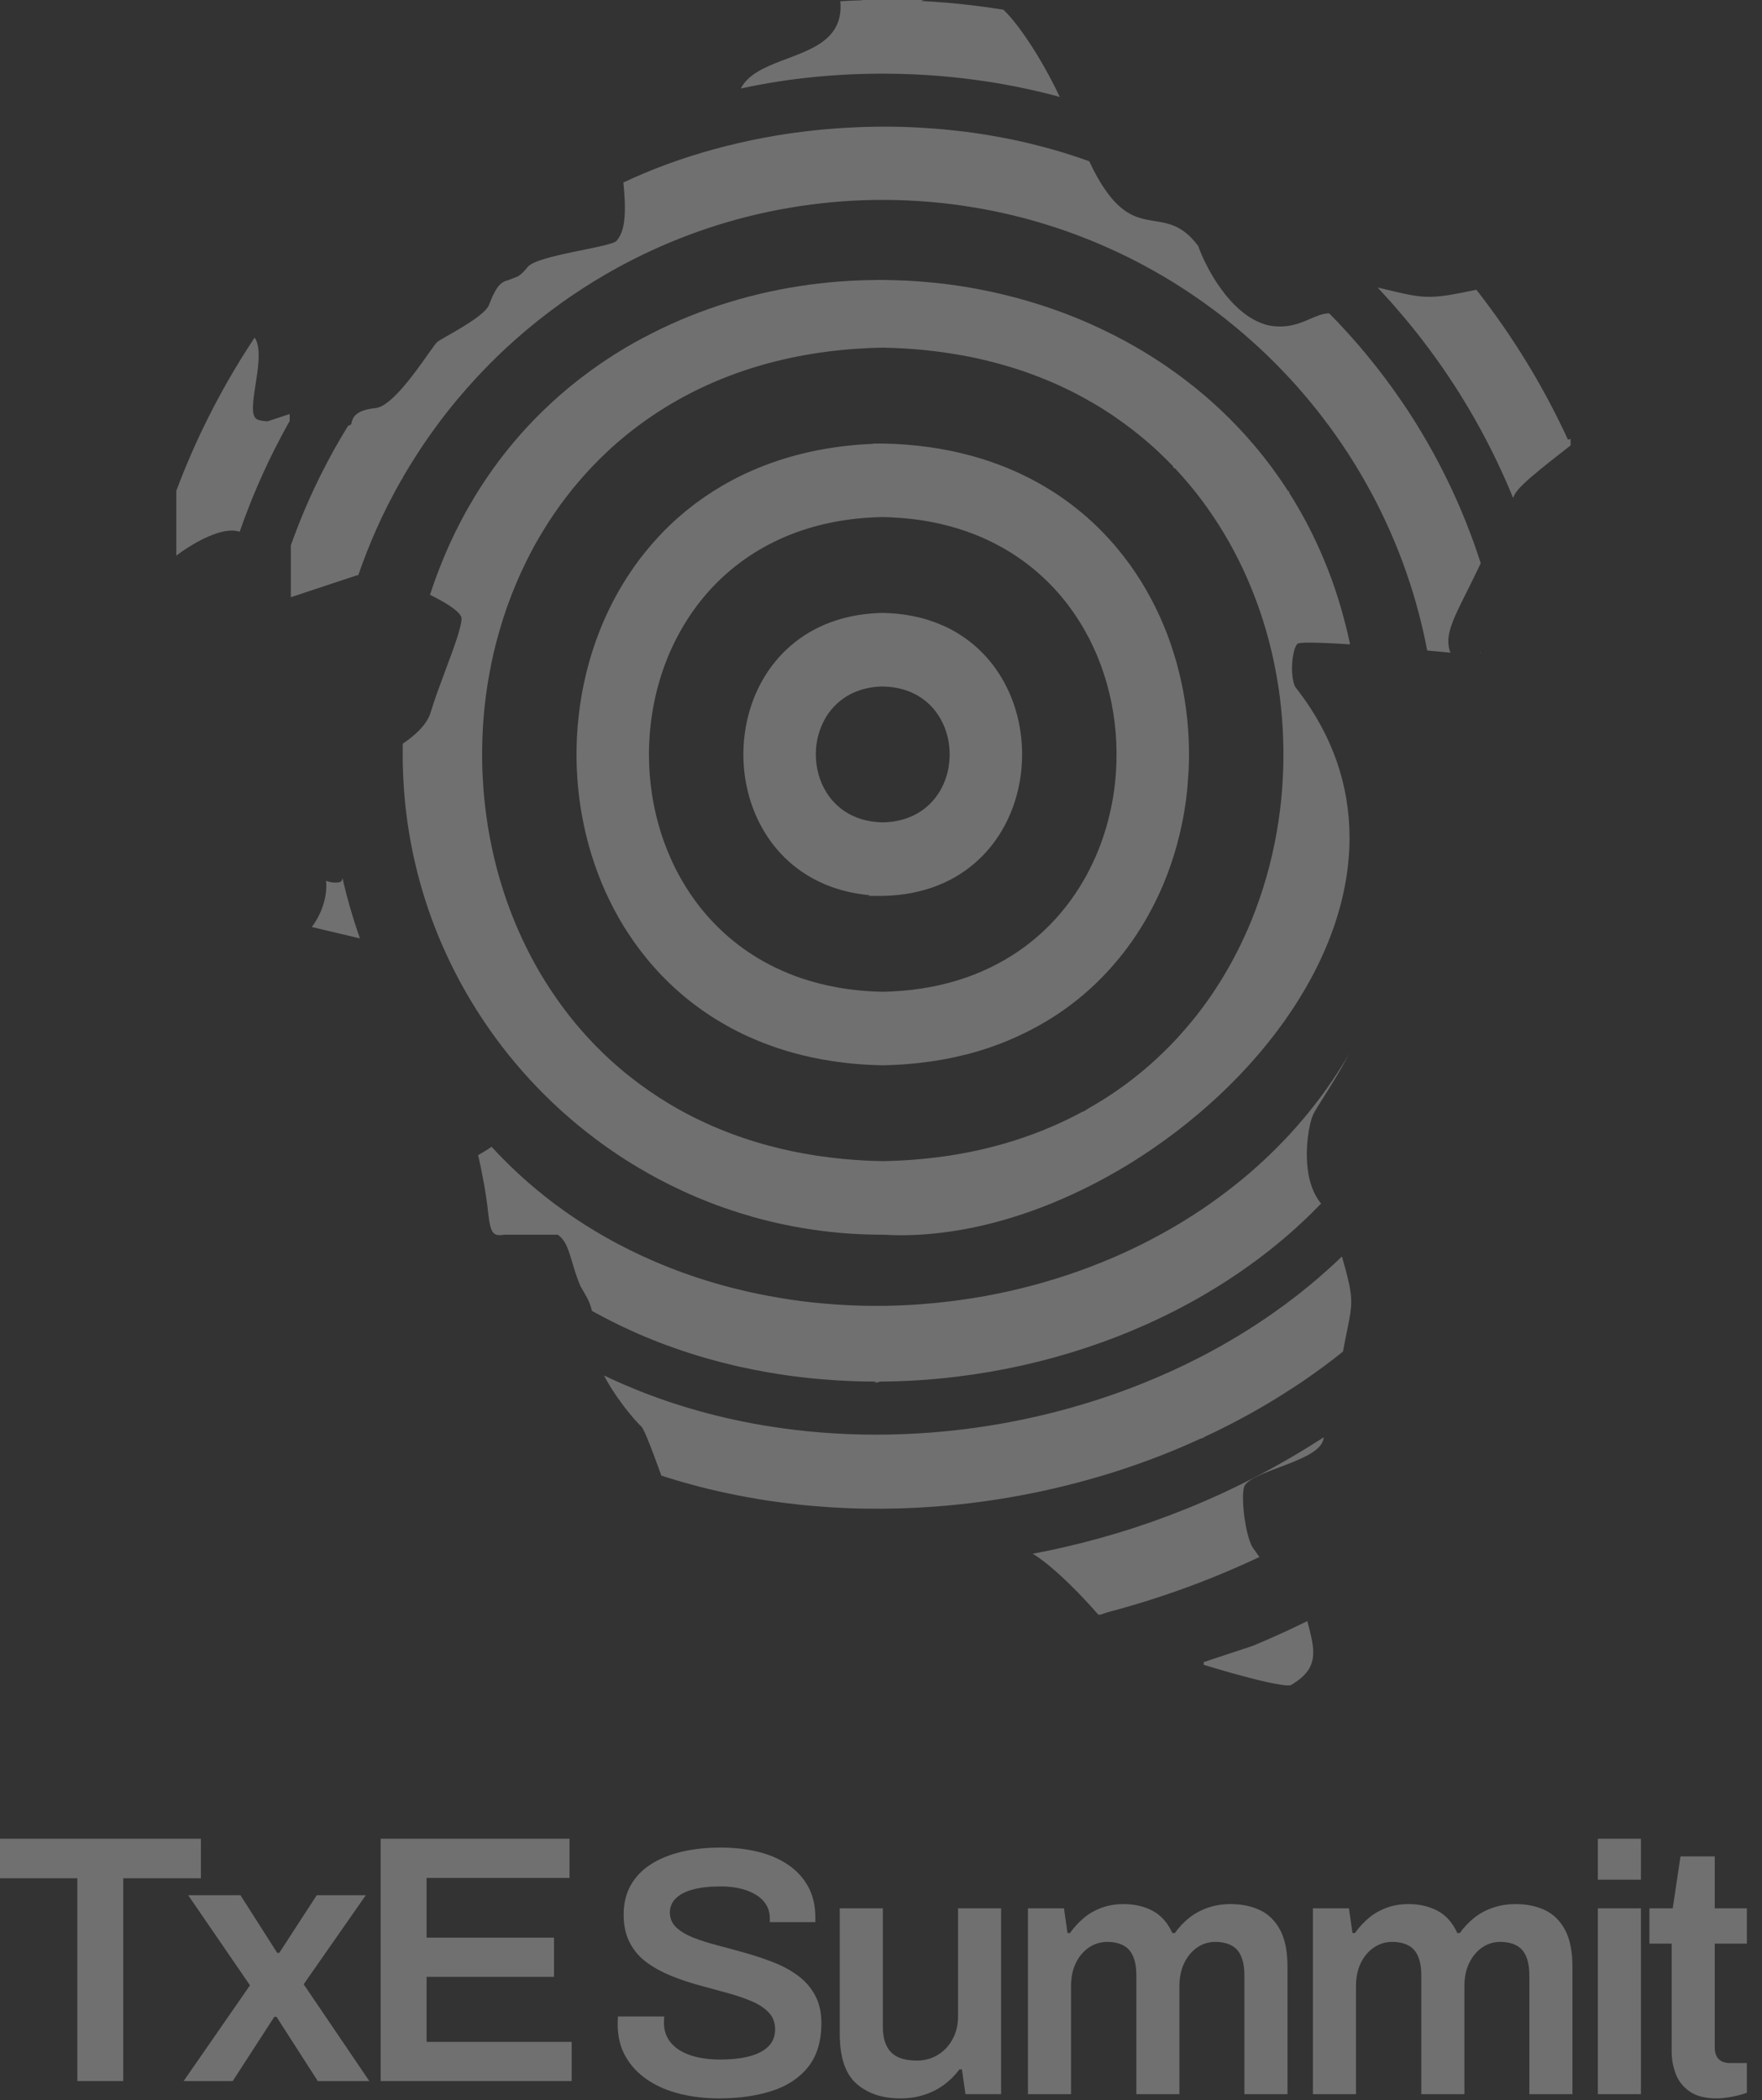 <svg width="115" height="137" viewBox="0 0 115 137" fill="none" xmlns="http://www.w3.org/2000/svg">
<rect x="0" y="0" width="115" height="137" fill="#333333" stroke="none"/>
<path d="M40.415 86.436V86.439C40.976 86.71 41.544 86.967 42.119 87.206C42.729 87.463 43.349 87.701 43.975 87.921H43.977C44.648 88.159 45.329 88.379 46.016 88.578C46.64 88.758 47.267 88.922 47.9 89.071H47.902C48.01 89.097 48.117 89.12 48.225 89.146H48.228C48.246 89.151 48.265 89.153 48.284 89.158H48.286H48.288C48.933 89.303 49.586 89.431 50.24 89.541H50.242C50.411 89.572 50.584 89.6 50.755 89.628H50.757C50.787 89.632 50.815 89.637 50.846 89.641C51.521 89.747 52.199 89.833 52.882 89.903C53.144 89.931 53.408 89.955 53.67 89.976H53.672C53.723 89.983 53.77 89.985 53.819 89.987H53.821C54.946 90.081 56.07 90.125 57.202 90.125C57.146 90.144 57.09 90.163 57.034 90.181H57.263L57.429 90.125H57.431H57.436C59.093 90.116 60.753 90.011 62.401 89.809L62.404 89.812L62.406 89.809H62.408C68.14 89.12 73.735 87.296 78.609 84.449C79.659 83.837 80.676 83.175 81.653 82.467C81.653 82.465 81.655 82.465 81.655 82.465C81.942 82.258 82.223 82.048 82.504 81.831L82.506 81.829H82.508C83.046 81.415 83.572 80.987 84.082 80.543C84.416 80.253 84.746 79.956 85.068 79.652L85.07 79.65C85.096 79.624 85.119 79.603 85.148 79.578C85.515 79.229 85.874 78.874 86.225 78.509C86.101 78.366 85.994 78.21 85.9 78.044C85.893 78.035 85.886 78.023 85.882 78.011C85.685 77.661 85.547 77.27 85.454 76.861C85.451 76.85 85.449 76.838 85.445 76.824C85.356 76.417 85.311 75.996 85.297 75.585V75.582C85.281 75.108 85.306 74.645 85.353 74.234C85.433 73.553 85.569 73.018 85.671 72.799C85.674 72.787 85.681 72.775 85.686 72.766C85.739 72.576 86.139 71.971 86.658 71.141C86.67 71.124 86.679 71.108 86.688 71.092C86.987 70.615 87.324 70.063 87.654 69.479C87.663 69.463 87.672 69.446 87.68 69.432C87.813 69.196 87.944 68.955 88.072 68.712C87.929 68.96 87.782 69.205 87.631 69.446C87.621 69.463 87.612 69.481 87.598 69.497C87.247 70.066 86.875 70.62 86.487 71.157C86.476 71.176 86.464 71.192 86.45 71.209V71.211C86.003 71.828 85.536 72.427 85.047 73.004C84.755 73.35 84.456 73.689 84.15 74.019C83.867 74.325 83.579 74.624 83.285 74.916L83.282 74.919C83.002 75.201 82.717 75.475 82.422 75.747C81.95 76.186 81.464 76.607 80.966 77.016L80.963 77.018H80.959C79.865 77.914 78.717 78.739 77.515 79.487C77.515 79.487 77.515 79.489 77.513 79.489C77.49 79.508 77.466 79.522 77.441 79.536C77.441 79.538 77.438 79.538 77.438 79.538C76.875 79.889 76.297 80.225 75.713 80.543C74.902 80.988 74.072 81.401 73.225 81.783H73.224C69.431 83.489 65.326 84.569 61.154 84.985H61.151C61.034 84.997 60.92 85.008 60.803 85.018H60.8C60.721 85.027 60.646 85.034 60.569 85.039H60.567C59.15 85.163 57.726 85.207 56.307 85.175H56.305C55.183 85.149 54.065 85.074 52.955 84.953H52.953C52.022 84.85 51.096 84.712 50.18 84.539H50.178C49.367 84.389 48.562 84.211 47.768 84.006H47.765C47.045 83.821 46.332 83.613 45.628 83.384H45.626C44.976 83.173 44.336 82.942 43.7 82.692C43.697 82.692 43.697 82.69 43.697 82.69C43.122 82.465 42.552 82.222 41.991 81.965C41.974 81.958 41.958 81.949 41.939 81.942C41.397 81.692 40.859 81.427 40.331 81.147C40.328 81.144 40.328 81.144 40.326 81.144C40.046 80.995 39.767 80.843 39.494 80.686C39.279 80.565 39.064 80.441 38.854 80.312H38.851C38.847 80.31 38.842 80.308 38.84 80.305C38.377 80.027 37.919 79.737 37.47 79.433C37.467 79.433 37.465 79.431 37.463 79.429C37.04 79.146 36.621 78.849 36.212 78.543C36.207 78.538 36.205 78.536 36.2 78.531H36.198C36.194 78.529 36.191 78.526 36.187 78.522H36.184C35.789 78.225 35.401 77.918 35.02 77.601C35.013 77.596 35.006 77.591 34.999 77.584V77.582C34.622 77.273 34.256 76.951 33.893 76.618C33.542 76.298 33.201 75.966 32.867 75.627H32.864C32.6 75.361 32.339 75.087 32.084 74.809C31.623 75.122 31.202 75.354 31.202 75.354C31.202 75.354 31.274 75.644 31.375 76.118V76.121L31.616 77.371V77.374C31.682 77.764 31.75 78.192 31.806 78.638V78.641C31.806 78.648 31.808 78.657 31.808 78.666C31.822 78.783 31.836 78.9 31.85 79.019C31.89 79.384 31.929 79.669 31.981 79.891C31.981 79.898 31.983 79.903 31.983 79.91C31.988 79.922 31.99 79.936 31.992 79.947C32.081 80.305 32.198 80.48 32.392 80.543C32.523 80.585 32.687 80.579 32.9 80.543H36.406C36.572 80.658 36.705 80.803 36.815 80.973C36.822 80.983 36.827 80.99 36.831 80.999C37.026 81.305 37.152 81.693 37.29 82.149C37.292 82.156 37.294 82.163 37.297 82.173C37.402 82.528 37.517 82.923 37.671 83.353C37.734 83.533 37.806 83.718 37.888 83.907C38.012 84.125 38.126 84.314 38.229 84.499H38.231C38.405 84.81 38.543 85.107 38.633 85.511C38.704 85.551 38.774 85.591 38.846 85.628C39.036 85.733 39.228 85.836 39.421 85.936C39.749 86.112 40.081 86.278 40.415 86.437L40.415 86.436Z" fill="white" fill-opacity="0.3"/>
<path d="M31.509 50.788C31.483 50.348 31.47 49.909 31.467 49.469V49.467C31.463 49.02 31.47 48.576 31.486 48.132C31.502 47.678 31.528 47.227 31.565 46.776V46.773C31.603 46.311 31.652 45.852 31.713 45.394C31.773 44.924 31.846 44.457 31.933 43.992C32.017 43.517 32.112 43.047 32.222 42.577C32.225 42.573 32.225 42.57 32.225 42.565V42.563C32.339 42.074 32.468 41.589 32.61 41.107V41.105C32.753 40.604 32.912 40.108 33.085 39.618C33.268 39.101 33.464 38.594 33.677 38.091C33.677 38.089 33.679 38.089 33.679 38.089C33.892 37.577 34.123 37.074 34.369 36.578C34.378 36.557 34.387 36.539 34.399 36.52C34.663 35.987 34.946 35.466 35.25 34.954C35.259 34.935 35.271 34.917 35.285 34.898V34.895C35.619 34.33 35.977 33.776 36.356 33.238C36.363 33.226 36.37 33.215 36.379 33.205V33.203H36.382C36.683 32.77 37.004 32.35 37.335 31.938C37.473 31.765 37.613 31.595 37.761 31.426L37.763 31.424C37.763 31.419 37.768 31.417 37.775 31.412V31.41C38.352 30.732 38.972 30.082 39.631 29.467L39.947 29.362L39.631 29.465C39.823 29.285 40.019 29.107 40.22 28.932C40.924 28.317 41.667 27.738 42.455 27.202C42.455 27.2 42.457 27.2 42.457 27.2L42.462 27.198C46.06 24.738 50.539 23.118 55.902 22.751H55.909C56.468 22.713 57.036 22.688 57.615 22.678C58.366 22.693 59.098 22.73 59.815 22.788H59.818C60.809 22.873 61.77 22.999 62.7 23.165H62.703C62.876 23.195 63.044 23.228 63.215 23.261H63.217C63.858 23.389 64.487 23.534 65.099 23.703H65.103C65.197 23.726 65.293 23.754 65.386 23.78C65.996 23.951 66.59 24.142 67.17 24.348C67.212 24.364 67.254 24.38 67.296 24.395C67.874 24.607 68.435 24.834 68.982 25.079C68.999 25.087 69.015 25.094 69.031 25.101C69.569 25.344 70.09 25.601 70.597 25.875L70.6 25.877C71.097 26.146 71.582 26.428 72.052 26.725L72.053 26.728C72.505 27.011 72.94 27.31 73.365 27.621L73.356 27.625L73.37 27.623C73.781 27.922 74.181 28.233 74.567 28.556H74.569C74.719 28.68 74.866 28.806 75.011 28.932C75.233 29.126 75.45 29.325 75.663 29.524V29.526C75.969 29.814 76.266 30.108 76.556 30.412L76.6 30.545L76.663 30.524C76.979 30.858 77.283 31.202 77.578 31.553C77.868 31.896 78.146 32.247 78.417 32.605V32.607C78.681 32.958 78.938 33.318 79.181 33.682C79.183 33.682 79.183 33.685 79.183 33.685C79.195 33.703 79.207 33.72 79.218 33.739C79.448 34.082 79.67 34.43 79.88 34.783V34.786C79.894 34.804 79.906 34.823 79.915 34.844C80.126 35.192 80.324 35.546 80.513 35.903V35.906C80.528 35.929 80.542 35.952 80.551 35.976C80.74 36.328 80.92 36.684 81.089 37.046C81.103 37.072 81.114 37.095 81.124 37.121C81.292 37.479 81.453 37.841 81.603 38.206C81.766 38.594 81.918 38.987 82.063 39.384L81.892 39.443L82.063 39.387C82.208 39.782 82.341 40.181 82.468 40.583C82.592 40.986 82.708 41.39 82.816 41.799C82.884 42.057 82.949 42.318 83.01 42.578C83.045 42.73 83.078 42.879 83.111 43.031C83.202 43.447 83.281 43.863 83.351 44.284C83.424 44.705 83.487 45.128 83.541 45.551C83.592 45.979 83.637 46.409 83.672 46.839C83.707 47.274 83.732 47.712 83.746 48.146C83.763 48.588 83.77 49.03 83.765 49.469C83.763 49.918 83.749 50.367 83.721 50.814V50.816C83.7 51.272 83.665 51.728 83.618 52.181C83.571 52.646 83.512 53.109 83.442 53.57C83.372 54.044 83.29 54.514 83.195 54.982C83.099 55.465 82.991 55.945 82.867 56.422V56.424C82.741 56.917 82.603 57.404 82.449 57.89V57.892C82.292 58.397 82.119 58.898 81.932 59.393H81.93C81.736 59.914 81.523 60.429 81.292 60.936C81.058 61.46 80.805 61.977 80.534 62.484C80.527 62.498 80.52 62.512 80.511 62.526C80.226 63.066 79.917 63.594 79.592 64.111C79.585 64.125 79.576 64.139 79.566 64.15C79.562 64.16 79.557 64.164 79.552 64.171V64.174C79.185 64.756 78.793 65.324 78.377 65.873C78.37 65.883 78.362 65.892 78.355 65.901C78.206 66.1 78.054 66.294 77.897 66.486C77.551 66.913 77.189 67.332 76.812 67.741L76.81 67.743C76.81 67.743 76.808 67.746 76.806 67.748C76.518 68.059 76.219 68.365 75.912 68.662H75.91C75.618 68.947 75.319 69.223 75.013 69.492C74.9 69.588 74.791 69.684 74.678 69.777C74.678 69.779 74.676 69.779 74.676 69.779C74.648 69.803 74.622 69.826 74.594 69.847C74.498 69.929 74.4 70.009 74.302 70.088C73.285 70.911 72.184 71.662 71.001 72.325V72.328C70.919 72.391 70.84 72.424 70.758 72.487L70.756 72.489H70.753C70.751 72.489 70.751 72.489 70.749 72.492H70.746C70.744 72.492 70.744 72.493 70.742 72.493H70.74C70.737 72.493 70.737 72.493 70.735 72.496H70.732C70.73 72.496 70.73 72.498 70.728 72.498H70.725C70.723 72.498 70.723 72.5 70.721 72.5H70.718C70.716 72.5 70.716 72.503 70.714 72.503H70.711C70.709 72.503 70.709 72.505 70.707 72.505H70.704C70.702 72.505 70.702 72.508 70.7 72.508H70.698C70.695 72.508 70.695 72.51 70.693 72.51H70.691C70.689 72.51 70.689 72.512 70.686 72.512H70.684C70.681 72.512 70.681 72.515 70.679 72.515H70.677C70.674 72.515 70.674 72.517 70.672 72.517H70.67C70.668 72.517 70.668 72.519 70.665 72.519H70.663C70.66 72.519 70.66 72.522 70.658 72.522H70.656C70.653 72.522 70.653 72.524 70.651 72.524H70.649C70.646 72.524 70.646 72.526 70.644 72.526H70.642C70.639 72.526 70.639 72.528 70.637 72.528C68.147 73.875 65.3 74.854 62.102 75.362H62.097C61.936 75.387 61.77 75.411 61.606 75.434H61.604C60.33 75.614 58.999 75.719 57.616 75.745C57.396 75.74 57.179 75.736 56.961 75.726C56.882 75.724 56.807 75.722 56.727 75.717H56.723C56.639 75.715 56.557 75.71 56.475 75.705H56.472C55.477 75.654 54.516 75.561 53.581 75.427H53.578C53.508 75.418 53.438 75.408 53.37 75.399H53.368C53.218 75.376 53.069 75.35 52.922 75.324H52.919C52.269 75.219 51.633 75.09 51.014 74.945H51.012C50.96 74.934 50.911 74.922 50.862 74.908H50.86C50.794 74.894 50.731 74.878 50.666 74.859H50.663C50.056 74.71 49.462 74.541 48.885 74.354H48.882C48.864 74.35 48.849 74.343 48.833 74.335H48.831C48.784 74.321 48.735 74.305 48.688 74.288C48.747 74.27 48.805 74.249 48.863 74.23C48.8 74.249 48.737 74.267 48.674 74.284C48.075 74.088 47.493 73.87 46.928 73.636V73.634C46.893 73.623 46.858 73.606 46.823 73.592C46.82 73.592 46.818 73.59 46.816 73.59H46.813C46.273 73.363 45.75 73.12 45.237 72.865V72.863C44.719 72.603 44.214 72.325 43.725 72.033H43.723C43.253 71.752 42.799 71.46 42.358 71.156V71.154C41.932 70.859 41.518 70.553 41.116 70.235C40.876 70.046 40.639 69.852 40.408 69.653C40.263 69.529 40.123 69.406 39.983 69.279H39.98C39.973 69.272 39.966 69.265 39.962 69.263C39.76 69.081 39.564 68.898 39.372 68.711C39.227 68.573 39.085 68.433 38.947 68.29H38.944C38.856 68.199 38.769 68.11 38.68 68.017C38.449 67.774 38.222 67.526 37.998 67.273C37.699 66.932 37.409 66.584 37.13 66.229C36.857 65.88 36.593 65.522 36.34 65.16C36.088 64.802 35.845 64.438 35.616 64.069C35.384 63.704 35.164 63.332 34.956 62.956C34.746 62.584 34.547 62.205 34.36 61.822C34.171 61.443 33.991 61.06 33.822 60.669C33.652 60.284 33.493 59.893 33.341 59.498V59.496C33.189 59.103 33.049 58.708 32.916 58.308C32.785 57.906 32.661 57.502 32.544 57.097C32.432 56.69 32.326 56.281 32.231 55.872C32.135 55.458 32.046 55.045 31.969 54.628C31.889 54.208 31.819 53.787 31.761 53.364C31.7 52.938 31.649 52.513 31.607 52.085C31.565 51.653 31.532 51.22 31.511 50.787L31.509 50.788ZM32.407 67.79C32.639 68.101 32.872 68.41 33.115 68.711C33.15 68.758 33.188 68.805 33.225 68.852H33.227C33.51 69.204 33.805 69.551 34.104 69.892C34.408 70.238 34.721 70.577 35.042 70.911L35.044 70.913C35.371 71.253 35.705 71.585 36.047 71.912C36.397 72.244 36.755 72.571 37.122 72.887C37.496 73.212 37.88 73.53 38.27 73.836C38.27 73.836 38.27 73.838 38.272 73.838C38.675 74.156 39.084 74.462 39.502 74.762H39.504C39.801 74.972 40.103 75.18 40.407 75.381C40.533 75.463 40.659 75.545 40.785 75.627C40.8 75.636 40.813 75.645 40.828 75.652V75.655C40.963 75.741 41.101 75.828 41.241 75.914C41.559 76.11 41.882 76.3 42.209 76.484C42.223 76.494 42.237 76.503 42.254 76.513H42.256C42.268 76.519 42.279 76.526 42.291 76.534C42.766 76.8 43.247 77.055 43.738 77.3C43.759 77.31 43.78 77.319 43.802 77.331C44.332 77.593 44.874 77.843 45.422 78.074H45.424C45.447 78.084 45.466 78.093 45.489 78.105C46.048 78.338 46.613 78.56 47.191 78.764H47.194C47.217 78.773 47.242 78.782 47.268 78.789C47.296 78.799 47.324 78.81 47.352 78.817H47.354C47.929 79.021 48.516 79.205 49.108 79.374H49.11C49.215 79.404 49.321 79.432 49.428 79.462H49.43C50.031 79.626 50.636 79.771 51.252 79.897H51.254C51.436 79.935 51.621 79.972 51.805 80.007H51.808C52.432 80.124 53.063 80.222 53.701 80.302H53.706C54.01 80.341 54.316 80.374 54.625 80.404H54.63C55.3 80.468 55.978 80.51 56.661 80.528H56.666C56.979 80.538 57.297 80.542 57.615 80.542C57.797 80.554 57.979 80.561 58.162 80.566H58.164C58.777 80.587 59.391 80.578 60.013 80.542C61.313 80.468 62.627 80.276 63.95 79.981L63.961 79.979L63.969 79.977C65.773 79.57 67.583 78.967 69.355 78.195L69.357 78.193C70.942 77.504 72.497 76.681 73.991 75.746C74.349 75.521 74.699 75.292 75.05 75.055C75.05 75.053 75.052 75.053 75.052 75.053L75.265 74.908L75.269 74.906C76.31 74.195 77.31 73.426 78.269 72.613L78.327 72.564C79.096 71.907 79.835 71.222 80.537 70.509C80.541 70.506 80.546 70.501 80.546 70.499L80.55 70.497C81.121 69.917 81.668 69.323 82.187 68.711C82.222 68.671 82.254 68.632 82.287 68.592C82.297 68.583 82.306 68.571 82.313 68.561C82.799 67.986 83.26 67.397 83.692 66.796V66.794C83.706 66.775 83.72 66.759 83.734 66.74C83.734 66.74 83.734 66.738 83.737 66.738C83.874 66.541 84.013 66.345 84.148 66.146C84.387 65.796 84.616 65.443 84.835 65.087C85.168 64.547 85.478 64 85.766 63.449C86.035 62.927 86.285 62.401 86.512 61.871C86.514 61.861 86.519 61.854 86.523 61.845C86.734 61.349 86.925 60.849 87.096 60.347C87.262 59.858 87.409 59.367 87.535 58.871C87.655 58.397 87.757 57.918 87.839 57.438C87.918 56.978 87.977 56.513 88.017 56.05C88.059 55.599 88.078 55.15 88.08 54.699C88.08 54.259 88.063 53.82 88.029 53.383C87.993 52.957 87.94 52.532 87.87 52.106V52.104C87.799 51.687 87.711 51.276 87.605 50.862C87.5 50.458 87.379 50.053 87.239 49.651C87.101 49.259 86.944 48.866 86.771 48.475C86.603 48.092 86.413 47.711 86.208 47.332C86.004 46.958 85.784 46.586 85.546 46.217C85.312 45.855 85.06 45.495 84.788 45.137C84.707 45.025 84.62 44.915 84.534 44.805C84.426 44.593 84.365 44.286 84.34 43.957C84.302 43.499 84.34 42.989 84.429 42.596L84.482 42.577H84.431C84.492 42.313 84.576 42.103 84.676 42.002C84.767 41.911 85.443 41.902 86.404 41.942H86.406C86.911 41.961 87.496 41.993 88.115 42.033C88.073 41.827 88.026 41.624 87.98 41.42C87.886 41.006 87.783 40.597 87.669 40.193C87.561 39.784 87.442 39.377 87.314 38.98C87.187 38.573 87.052 38.175 86.909 37.78C86.764 37.383 86.61 36.99 86.448 36.604V36.602C86.294 36.221 86.13 35.844 85.955 35.475C85.953 35.464 85.948 35.452 85.941 35.44H85.939C85.766 35.062 85.583 34.69 85.392 34.325C85.389 34.316 85.385 34.307 85.378 34.297C85.186 33.923 84.985 33.559 84.777 33.198C84.772 33.189 84.767 33.18 84.76 33.17C84.564 32.827 84.361 32.49 84.148 32.158V32.067V32.041V32.039L84.085 32.06C83.849 31.69 83.606 31.328 83.353 30.975C83.353 30.973 83.351 30.973 83.351 30.973C83.094 30.608 82.83 30.253 82.556 29.904C82.278 29.547 81.993 29.198 81.696 28.859H81.694C81.397 28.509 81.086 28.168 80.768 27.835C80.443 27.492 80.109 27.158 79.767 26.835C79.417 26.501 79.057 26.176 78.692 25.86H78.69C78.309 25.533 77.923 25.217 77.528 24.916V24.913H77.525C77.119 24.596 76.703 24.29 76.277 23.997C75.945 23.766 75.606 23.539 75.262 23.324C75.153 23.251 75.041 23.181 74.926 23.113C74.673 22.954 74.419 22.802 74.162 22.655C73.932 22.522 73.698 22.391 73.467 22.265C72.946 21.982 72.418 21.713 71.88 21.46H71.877C71.309 21.189 70.734 20.937 70.15 20.701H70.148C69.522 20.448 68.886 20.214 68.243 20.002C67.541 19.768 66.833 19.558 66.118 19.373H66.115C65.442 19.195 64.762 19.041 64.077 18.907C63.955 18.882 63.834 18.858 63.712 18.837H63.71C62.987 18.702 62.26 18.592 61.529 18.505H61.526C61.318 18.48 61.108 18.459 60.9 18.438H60.897C60.051 18.351 59.2 18.297 58.349 18.277C58.034 18.267 57.718 18.262 57.405 18.262H57.403C57.335 18.262 57.267 18.262 57.199 18.265H57.197C55.507 18.274 53.819 18.41 52.152 18.669C48.605 19.221 45.157 20.341 41.997 22.029L41.976 22.036L41.973 22.038C41.588 22.241 41.207 22.456 40.83 22.678C39.823 23.274 38.85 23.934 37.915 24.654C37.873 24.684 37.833 24.715 37.791 24.75L37.789 24.752L37.784 24.755C37.777 24.759 37.773 24.764 37.766 24.768L37.763 24.771C36.928 25.421 36.131 26.117 35.367 26.868C35.358 26.875 35.348 26.885 35.341 26.891V26.893C34.722 27.499 34.126 28.14 33.558 28.813L33.555 28.815C33.548 28.822 33.541 28.831 33.534 28.841C33.06 29.404 32.601 29.994 32.164 30.603V30.606H32.162V30.608C31.788 31.131 31.428 31.672 31.084 32.23C31.068 32.256 31.052 32.282 31.035 32.31H31.033V32.312C30.71 32.843 30.399 33.387 30.102 33.949C29.831 34.465 29.572 34.993 29.326 35.536V35.538C29.097 36.041 28.882 36.555 28.679 37.081C28.484 37.575 28.302 38.077 28.134 38.592V38.594C28.108 38.662 28.087 38.731 28.064 38.801C28.553 39.04 28.999 39.288 29.35 39.519L29.352 39.522C29.824 39.837 30.124 40.13 30.124 40.349C30.124 40.422 30.114 40.506 30.098 40.604V40.606C30.039 40.962 29.881 41.478 29.675 42.074L29.672 42.077C29.619 42.238 29.558 42.407 29.497 42.577C29.378 42.904 29.252 43.243 29.123 43.589C28.934 44.097 28.74 44.614 28.562 45.107C28.389 45.591 28.23 46.054 28.111 46.458C28.097 46.505 28.081 46.554 28.064 46.601C27.788 47.328 27.078 47.98 26.294 48.508V48.52L26.285 48.522V49.261V49.852L26.29 49.85C26.299 50.29 26.316 50.729 26.344 51.164C26.369 51.599 26.405 52.032 26.449 52.462C26.494 52.889 26.547 53.315 26.608 53.738C26.669 54.161 26.739 54.582 26.818 55C26.896 55.419 26.982 55.835 27.08 56.247C27.174 56.658 27.276 57.069 27.389 57.474C27.499 57.883 27.62 58.285 27.746 58.685C27.875 59.087 28.011 59.486 28.155 59.882C28.298 60.279 28.452 60.672 28.611 61.062C28.773 61.453 28.941 61.841 29.119 62.224C29.296 62.612 29.481 62.993 29.675 63.372C29.869 63.756 30.07 64.132 30.281 64.504C30.491 64.88 30.711 65.252 30.938 65.616C30.984 65.696 31.036 65.775 31.085 65.855C31.267 66.144 31.454 66.43 31.648 66.713C31.891 67.077 32.146 67.437 32.408 67.79L32.407 67.79Z" fill="white" fill-opacity="0.3"/>
<path d="M42.37 48.525V48.522C42.389 48.066 42.424 47.61 42.48 47.157C42.536 46.685 42.613 46.215 42.709 45.749C42.809 45.261 42.933 44.775 43.078 44.298V44.296C43.232 43.784 43.413 43.279 43.618 42.788C43.648 42.718 43.677 42.647 43.707 42.577C43.911 42.107 44.137 41.649 44.387 41.203L44.39 41.2C44.715 40.614 45.081 40.048 45.486 39.508L45.488 39.505C46 38.827 46.573 38.191 47.209 37.607L47.211 37.605C49.713 35.307 53.179 33.808 57.614 33.729C58.005 33.736 58.386 33.755 58.76 33.785H58.762C59.728 33.855 60.642 33.998 61.507 34.206H61.511C62.239 34.379 62.926 34.594 63.583 34.851H63.585C64.167 35.08 64.724 35.34 65.252 35.63H65.254C65.743 35.894 66.206 36.186 66.647 36.499H66.65C67.063 36.794 67.459 37.107 67.83 37.437V37.439H67.833C67.856 37.458 67.877 37.477 67.898 37.5C68.23 37.794 68.546 38.108 68.845 38.433H68.847V38.435C68.861 38.449 68.875 38.463 68.887 38.48C69.182 38.8 69.457 39.132 69.717 39.475C69.717 39.475 69.719 39.475 69.719 39.478C69.729 39.492 69.74 39.506 69.749 39.52C70.004 39.856 70.24 40.203 70.463 40.56L70.418 40.576C70.432 40.572 70.448 40.567 70.465 40.562C70.694 40.927 70.904 41.301 71.101 41.682C71.25 41.977 71.391 42.276 71.524 42.578C71.559 42.664 71.596 42.748 71.632 42.835C71.793 43.225 71.938 43.62 72.066 44.022V44.025C72.197 44.424 72.311 44.831 72.407 45.24V45.242C72.508 45.654 72.59 46.07 72.657 46.489C72.725 46.912 72.779 47.34 72.814 47.767V47.77C72.851 48.207 72.87 48.644 72.873 49.081C72.877 49.53 72.863 49.979 72.831 50.425C72.8 50.886 72.749 51.347 72.678 51.805V51.807C72.606 52.286 72.512 52.761 72.395 53.231C72.276 53.729 72.134 54.219 71.965 54.704C71.79 55.218 71.587 55.723 71.355 56.216C71.353 56.223 71.35 56.233 71.346 56.24H71.343V56.242C71.086 56.798 70.792 57.341 70.464 57.862V57.864C70.083 58.474 69.656 59.059 69.183 59.61C69.181 59.613 69.178 59.617 69.176 59.62C68.533 60.37 67.806 61.06 66.993 61.672L66.99 61.675C66.957 61.7 66.925 61.726 66.89 61.75C64.636 63.421 61.746 64.506 58.221 64.674H58.219C58.107 64.681 57.997 64.686 57.885 64.688H57.878L57.614 64.695C56.594 64.677 55.624 64.583 54.708 64.422H54.705C54.696 64.422 54.689 64.419 54.68 64.417C54.677 64.417 54.677 64.415 54.677 64.415C53.876 64.274 53.116 64.082 52.394 63.842H52.391C51.76 63.631 51.159 63.386 50.586 63.108H50.584C50.57 63.101 50.556 63.094 50.542 63.084H50.54C50.035 62.839 49.553 62.568 49.095 62.271H49.093C48.651 61.988 48.232 61.682 47.835 61.357C47.456 61.051 47.098 60.723 46.76 60.382C46.757 60.382 46.757 60.38 46.757 60.38C46.43 60.052 46.124 59.711 45.834 59.356C45.551 59.012 45.287 58.654 45.041 58.287C44.798 57.927 44.574 57.558 44.363 57.182V57.179C44.157 56.808 43.966 56.426 43.793 56.039C43.62 55.655 43.463 55.263 43.321 54.865C43.178 54.468 43.054 54.066 42.942 53.659V53.656C42.832 53.25 42.736 52.836 42.657 52.422C42.577 52.001 42.514 51.581 42.465 51.155C42.416 50.722 42.383 50.29 42.367 49.855C42.35 49.411 42.35 48.969 42.369 48.525L42.37 48.525ZM37.643 50.089C37.66 50.521 37.69 50.956 37.732 51.389C37.774 51.816 37.828 52.244 37.893 52.667C37.958 53.088 38.036 53.504 38.127 53.92C38.214 54.332 38.314 54.743 38.428 55.15V55.152C38.541 55.559 38.665 55.961 38.803 56.358V56.361C38.938 56.758 39.085 57.153 39.246 57.541V57.544C39.406 57.934 39.578 58.32 39.766 58.701C39.95 59.087 40.149 59.465 40.362 59.837C40.575 60.214 40.801 60.583 41.04 60.943C41.281 61.31 41.535 61.667 41.804 62.018V62.02H41.807C42.078 62.378 42.365 62.729 42.667 63.068C42.69 63.096 42.716 63.124 42.742 63.152C43.025 63.47 43.321 63.779 43.63 64.078H43.632C43.871 64.309 44.114 64.536 44.366 64.751C44.481 64.854 44.598 64.952 44.715 65.05H44.717C45.107 65.373 45.514 65.682 45.94 65.976H45.942C46.386 66.285 46.849 66.577 47.331 66.846V66.848C47.335 66.853 47.34 66.855 47.347 66.858C47.838 67.138 48.35 67.398 48.878 67.636C48.892 67.643 48.906 67.648 48.918 67.652H48.92C49.458 67.895 50.012 68.115 50.587 68.311C50.645 68.333 50.706 68.351 50.765 68.373H50.767C51.134 68.494 51.511 68.609 51.894 68.712C52.247 68.808 52.604 68.894 52.971 68.973H52.976C53.857 69.163 54.774 69.303 55.73 69.392H55.735C56.345 69.446 56.972 69.481 57.614 69.492C58.391 69.478 59.143 69.431 59.873 69.352H59.877C60.015 69.338 60.155 69.322 60.291 69.303C60.766 69.245 61.228 69.174 61.682 69.088C61.689 69.086 61.694 69.086 61.698 69.086C62.121 69.006 62.533 68.915 62.937 68.812C62.953 68.808 62.97 68.803 62.984 68.803C63.026 68.794 63.066 68.784 63.106 68.777C65.004 68.288 66.703 67.559 68.237 66.652C68.237 66.652 68.237 66.65 68.239 66.65C68.319 66.605 68.398 66.556 68.478 66.507V66.505C69.359 65.965 70.177 65.357 70.93 64.695C71.124 64.527 71.311 64.354 71.496 64.179V64.176H71.498L71.501 64.174C72.075 63.625 72.606 63.047 73.097 62.437C73.144 62.381 73.188 62.327 73.23 62.271H73.233C73.672 61.715 74.079 61.137 74.451 60.539V60.536C74.46 60.525 74.467 60.513 74.474 60.502C74.797 59.983 75.094 59.45 75.365 58.905L75.367 58.903C75.376 58.884 75.388 58.863 75.395 58.844C75.64 58.353 75.865 57.851 76.068 57.341V57.339C76.068 57.334 76.071 57.331 76.073 57.327C76.267 56.836 76.445 56.338 76.601 55.833C76.753 55.351 76.886 54.863 77.004 54.37V54.367C77.116 53.895 77.214 53.42 77.293 52.941C77.37 52.48 77.433 52.018 77.483 51.55V51.548L77.583 50.185V50.182C77.602 49.738 77.609 49.294 77.6 48.848C77.595 48.411 77.574 47.973 77.541 47.536C77.511 47.106 77.466 46.676 77.408 46.25V46.248C77.352 45.825 77.284 45.404 77.204 44.986C77.125 44.57 77.031 44.156 76.926 43.747C76.83 43.354 76.718 42.964 76.596 42.578C76.592 42.562 76.587 42.548 76.58 42.531V42.529C76.456 42.127 76.316 41.729 76.166 41.336C76.014 40.941 75.85 40.551 75.675 40.167C75.509 39.805 75.334 39.448 75.147 39.097C75.135 39.071 75.121 39.047 75.107 39.024C74.92 38.671 74.721 38.326 74.513 37.986C74.497 37.958 74.481 37.933 74.462 37.907C74.247 37.559 74.02 37.22 73.782 36.885C73.765 36.862 73.749 36.841 73.733 36.818C73.492 36.481 73.237 36.154 72.97 35.834C72.952 35.808 72.931 35.782 72.91 35.759C72.774 35.595 72.634 35.434 72.491 35.277C72.328 35.093 72.159 34.913 71.984 34.735V34.733C71.654 34.391 71.308 34.062 70.948 33.746L70.995 33.73H70.93C70.56 33.407 70.177 33.096 69.779 32.802C69.356 32.486 68.917 32.187 68.459 31.909C67.977 31.609 67.474 31.331 66.953 31.076H66.951C66.422 30.812 65.876 30.572 65.31 30.357C65.277 30.343 65.247 30.331 65.214 30.322C65.214 30.322 65.214 30.319 65.212 30.319H65.209C64.552 30.069 63.87 29.851 63.159 29.669H63.154C62.352 29.456 61.518 29.291 60.648 29.169H60.643C59.676 29.031 58.666 28.952 57.614 28.933H57.333H57.022C57.001 28.94 56.98 28.947 56.959 28.954C52.246 29.152 48.396 30.6 45.406 32.832C45.368 32.86 45.333 32.886 45.298 32.914L45.296 32.916C44.955 33.173 44.627 33.442 44.309 33.72C43.839 34.132 43.398 34.559 42.982 35.011L42.979 35.013H42.977L42.975 35.016C42.683 35.331 42.4 35.654 42.133 35.988C41.904 36.266 41.689 36.549 41.481 36.839V36.841C41.088 37.386 40.726 37.949 40.394 38.529V38.531C40.382 38.55 40.371 38.569 40.361 38.59C40.074 39.093 39.81 39.607 39.571 40.133V40.135H39.569C39.34 40.638 39.129 41.152 38.94 41.673H38.938V41.676C38.83 41.975 38.727 42.274 38.634 42.578C38.57 42.772 38.514 42.966 38.458 43.163C38.323 43.642 38.204 44.126 38.103 44.612V44.614C38.002 45.082 37.921 45.552 37.853 46.026C37.788 46.484 37.736 46.945 37.699 47.406V47.408C37.661 47.859 37.64 48.31 37.631 48.761C37.621 49.203 37.626 49.645 37.642 50.087V50.089L37.643 50.089Z" fill="white" fill-opacity="0.3"/>
<path d="M53.256 48.915C53.284 48.424 53.39 47.938 53.567 47.482C53.825 46.811 54.241 46.206 54.813 45.738H54.816L54.818 45.736C55.493 45.184 56.386 44.826 57.499 44.784C57.502 44.782 57.504 44.782 57.508 44.784C57.579 44.784 57.633 44.782 57.67 44.782H57.677C57.684 44.782 57.691 44.782 57.696 44.784H57.7C58.567 44.81 59.304 45.03 59.907 45.383C60.346 45.64 60.716 45.967 61.017 46.346V46.348C61.288 46.687 61.501 47.064 61.658 47.466C61.812 47.859 61.913 48.277 61.955 48.7C62.002 49.147 61.987 49.6 61.913 50.045C61.821 50.573 61.641 51.087 61.375 51.553L61.373 51.555C60.692 52.74 59.439 53.612 57.613 53.645C56.999 53.633 56.449 53.528 55.963 53.346H55.961V53.343H55.959C55.414 53.14 54.953 52.841 54.572 52.474V52.472C54.245 52.161 53.981 51.798 53.775 51.406C53.578 51.031 53.436 50.629 53.352 50.216V50.213H53.35C53.261 49.788 53.23 49.351 53.256 48.916L53.256 48.915ZM48.517 49.151C48.515 49.588 48.541 50.023 48.592 50.456V50.458C48.646 50.879 48.723 51.297 48.829 51.709V51.711C48.931 52.12 49.062 52.522 49.219 52.913C49.376 53.308 49.56 53.691 49.771 54.06C49.986 54.439 50.229 54.804 50.502 55.148V55.15H50.505C50.788 55.512 51.106 55.854 51.452 56.167C51.826 56.506 52.235 56.817 52.681 57.09C52.681 57.09 52.684 57.09 52.684 57.093C53.186 57.401 53.733 57.665 54.33 57.876H54.334C55.078 58.14 55.894 58.318 56.78 58.397L56.646 58.442H57.614C60.316 58.393 62.416 57.462 63.914 56.038V56.036C64.482 55.498 64.964 54.888 65.359 54.229L65.361 54.227C65.66 53.727 65.911 53.198 66.109 52.649L66.112 52.646C66.284 52.172 66.42 51.681 66.518 51.183C66.61 50.725 66.668 50.262 66.692 49.794V49.792C66.719 49.35 66.717 48.906 66.682 48.467C66.652 48.039 66.594 47.614 66.509 47.193C66.425 46.779 66.316 46.37 66.18 45.972V45.97C66.044 45.57 65.88 45.177 65.691 44.801C65.499 44.415 65.28 44.044 65.032 43.69V43.688C64.775 43.319 64.489 42.968 64.174 42.641H64.171C64.073 42.538 63.973 42.44 63.867 42.344C63.617 42.105 63.349 41.886 63.063 41.68H63.061V41.678C63.007 41.638 62.951 41.601 62.895 41.561C62.507 41.294 62.089 41.053 61.638 40.847H61.635C61.624 40.843 61.612 40.838 61.6 40.831H61.598C61.556 40.813 61.516 40.794 61.472 40.775C60.88 40.518 60.237 40.317 59.543 40.181H59.538C59.513 40.174 59.489 40.169 59.463 40.165H59.461C58.879 40.057 58.264 39.994 57.614 39.983C56.737 39.999 55.924 40.106 55.176 40.296H55.173L55.164 40.298L55.157 40.3H55.153C54.711 40.413 54.292 40.553 53.895 40.717L53.888 40.719V40.721H53.886L53.865 40.728C52.862 41.149 51.999 41.726 51.279 42.421C51.277 42.421 51.277 42.423 51.277 42.423C51.041 42.648 50.823 42.883 50.618 43.132V43.134C50.185 43.655 49.823 44.223 49.526 44.824V44.826H49.523C49.519 44.836 49.516 44.843 49.512 44.852C49.273 45.333 49.079 45.836 48.927 46.353L48.747 46.413L48.927 46.355C48.789 46.823 48.686 47.302 48.619 47.786L48.385 47.863V47.865L48.619 47.788C48.553 48.24 48.52 48.695 48.518 49.151H48.517Z" fill="white" fill-opacity="0.3"/>
<path d="M88.072 83.853C88.009 83.54 87.92 83.178 87.801 82.74C87.735 82.504 87.663 82.247 87.581 81.964C87.109 82.42 86.622 82.864 86.124 83.294L86.122 83.297C85.18 84.113 84.193 84.882 83.167 85.602V85.604C81.629 86.689 79.999 87.671 78.302 88.545L78.293 88.547C78.274 88.559 78.253 88.568 78.232 88.58C77.093 89.162 75.922 89.698 74.728 90.181C71.876 91.336 68.881 92.21 65.825 92.781C65.585 92.828 65.346 92.87 65.105 92.912C63.142 93.246 61.157 93.459 59.167 93.543C57.828 93.602 56.486 93.602 55.151 93.541C54.069 93.494 52.991 93.407 51.92 93.279C50.995 93.169 50.076 93.031 49.162 92.863H49.159C49.157 92.861 49.155 92.861 49.153 92.861C48.341 92.711 47.535 92.536 46.735 92.337C46.73 92.337 46.728 92.337 46.726 92.335C46.008 92.157 45.295 91.96 44.592 91.741C44.575 91.738 44.561 91.734 44.545 91.727H44.542C43.89 91.526 43.243 91.306 42.602 91.067H42.6C42.586 91.065 42.574 91.058 42.56 91.053C41.945 90.827 41.338 90.584 40.737 90.324C40.627 90.277 40.519 90.231 40.41 90.181C40.078 90.034 39.748 89.882 39.421 89.725C39.5 89.88 39.584 90.032 39.673 90.181C39.753 90.322 39.837 90.457 39.923 90.593C40.169 90.983 40.429 91.35 40.674 91.677C40.683 91.687 40.688 91.696 40.695 91.705C41.02 92.131 41.319 92.486 41.534 92.722C41.546 92.737 41.558 92.748 41.569 92.76C41.702 92.907 41.798 93.003 41.84 93.034C41.918 93.092 42.065 93.398 42.242 93.819C42.247 93.831 42.252 93.842 42.257 93.854C42.395 94.191 42.551 94.595 42.703 95C42.708 95.014 42.715 95.028 42.719 95.042C42.871 95.448 43.018 95.85 43.138 96.185C43.147 96.21 43.154 96.234 43.163 96.257C43.822 96.472 44.486 96.669 45.157 96.849C45.926 97.059 46.7 97.246 47.481 97.41C48.147 97.552 48.816 97.679 49.489 97.789C49.683 97.823 49.88 97.854 50.074 97.885C50.747 97.985 51.423 98.074 52.1 98.144C52.411 98.179 52.722 98.21 53.036 98.235H53.038C53.716 98.296 54.398 98.34 55.081 98.371H55.086C55.565 98.394 56.042 98.408 56.521 98.413H56.523C57.989 98.436 59.46 98.392 60.928 98.284H60.932C63.104 98.128 65.269 97.828 67.401 97.396C67.616 97.354 67.829 97.309 68.042 97.263L68.053 97.26C71.607 96.489 75.062 95.362 78.309 93.866L78.372 93.845L78.62 93.763H78.55C80.593 92.816 82.552 91.736 84.399 90.521C84.401 90.521 84.401 90.518 84.404 90.518H84.406C84.409 90.518 84.409 90.516 84.411 90.516H84.413C84.581 90.406 84.75 90.296 84.916 90.182C85.858 89.546 86.772 88.873 87.651 88.167C87.656 88.148 87.658 88.129 87.663 88.111V88.108C87.665 88.096 87.667 88.082 87.67 88.071C87.772 87.519 87.866 87.068 87.943 86.687C87.946 86.677 87.946 86.67 87.948 86.661C87.995 86.427 88.036 86.217 88.072 86.025C88.121 85.751 88.158 85.511 88.174 85.279C88.177 85.275 88.177 85.272 88.177 85.268C88.21 84.856 88.186 84.471 88.095 83.973C88.088 83.935 88.081 83.896 88.072 83.853L88.072 83.853Z" fill="white" fill-opacity="0.3"/>
<path d="M17.464 27.483C17.148 27.469 16.896 27.426 16.753 27.338C16.55 27.214 16.494 26.896 16.512 26.468C16.524 26.076 16.601 25.589 16.679 25.079C16.751 24.619 16.826 24.137 16.861 23.689C16.9 23.195 16.893 22.74 16.786 22.384C16.746 22.249 16.69 22.127 16.618 22.024C16.5 22.2 16.384 22.377 16.269 22.555C15.914 23.104 15.57 23.66 15.236 24.226C14.915 24.766 14.607 25.311 14.31 25.863C14.02 26.393 13.745 26.931 13.476 27.471V27.473C13.218 27.995 12.968 28.519 12.73 29.049C12.498 29.561 12.276 30.08 12.061 30.602C11.869 31.069 11.685 31.541 11.507 32.016V36.109V36.252C11.523 36.233 11.647 36.135 11.844 35.997C12.615 35.459 14.527 34.293 15.643 34.691C15.813 34.2 15.991 33.713 16.178 33.232C16.379 32.715 16.587 32.201 16.806 31.693C17.033 31.167 17.272 30.648 17.517 30.13V30.127C17.777 29.587 18.046 29.054 18.324 28.528C18.513 28.171 18.707 27.815 18.906 27.462V27.006L17.468 27.483H17.463L17.464 27.483Z" fill="white" fill-opacity="0.3"/>
<path d="M57.844 4.807C59.029 4.811 60.216 4.865 61.395 4.963H61.397C62.393 5.045 63.382 5.162 64.364 5.311H64.366C65.24 5.442 66.103 5.601 66.956 5.786C67.704 5.945 68.443 6.125 69.17 6.326C68.992 5.95 68.81 5.585 68.625 5.234C68.42 4.842 68.212 4.465 68.006 4.108C67.777 3.713 67.55 3.343 67.328 3.002C67.068 2.597 66.816 2.235 66.582 1.915C66.26 1.48 65.97 1.127 65.724 0.87C65.638 0.779 65.558 0.699 65.483 0.631C64.772 0.517 64.05 0.416 63.323 0.332C62.262 0.208 61.187 0.12 60.109 0.063L60.303 0H57.603H56.28L56.224 0.019H56.221C55.761 0.033 55.3 0.051 54.844 0.08C54.856 0.215 54.863 0.346 54.861 0.47C54.856 1.064 54.704 1.541 54.449 1.936C53.344 3.652 50.288 3.794 48.857 5.117C48.65 5.309 48.476 5.524 48.348 5.775C49.919 5.431 51.539 5.178 53.18 5.019C54.721 4.867 56.282 4.797 57.844 4.807Z" fill="white" fill-opacity="0.3"/>
<path d="M102.336 28.684C102.161 28.299 101.979 27.915 101.789 27.536C101.602 27.153 101.408 26.774 101.21 26.398C101.011 26.017 100.808 25.64 100.597 25.266C100.389 24.89 100.174 24.518 99.954 24.149C99.732 23.777 99.508 23.408 99.276 23.043C99.045 22.677 98.809 22.309 98.566 21.949C98.323 21.582 98.075 21.222 97.82 20.864C97.565 20.502 97.305 20.145 97.037 19.792C97.039 19.789 97.037 19.785 97.03 19.782C96.812 19.485 96.588 19.193 96.359 18.901C95.713 19.036 95.192 19.142 94.746 19.216C94.743 19.219 94.741 19.219 94.739 19.219C93.64 19.404 93.002 19.408 92.099 19.249C91.831 19.2 91.536 19.137 91.199 19.059H91.197C90.83 18.976 90.409 18.875 89.911 18.756C90.084 18.941 90.257 19.125 90.428 19.314C90.43 19.314 90.43 19.314 90.43 19.317C90.739 19.654 91.043 19.997 91.339 20.346C91.634 20.687 91.924 21.035 92.207 21.388C92.207 21.388 92.209 21.388 92.209 21.39C92.209 21.39 92.211 21.39 92.211 21.393C92.492 21.739 92.766 22.089 93.034 22.447C93.106 22.543 93.179 22.638 93.252 22.734C93.446 22.994 93.635 23.256 93.822 23.517C94.077 23.875 94.325 24.235 94.568 24.6C94.811 24.962 95.047 25.327 95.279 25.696C95.507 26.061 95.73 26.43 95.95 26.804C96.167 27.174 96.379 27.548 96.585 27.927C96.791 28.301 96.992 28.68 97.184 29.06C97.378 29.437 97.567 29.818 97.747 30.203C97.932 30.585 98.107 30.97 98.278 31.358C98.283 31.365 98.285 31.372 98.29 31.382C98.448 31.744 98.605 32.111 98.755 32.48C98.787 32.408 98.818 32.343 98.837 32.298C98.996 31.929 99.697 31.298 100.52 30.627C100.524 30.622 100.531 30.617 100.538 30.613C101.188 30.08 101.913 29.526 102.507 29.056V28.628L102.336 28.684L102.336 28.684Z" fill="white" fill-opacity="0.3"/>
<path d="M95.96 34.786C95.811 34.391 95.657 33.998 95.495 33.61C95.339 33.231 95.177 32.855 95.009 32.481C95.004 32.469 94.997 32.457 94.993 32.446C94.986 32.432 94.981 32.418 94.974 32.404C94.967 32.385 94.957 32.369 94.95 32.35C94.789 31.994 94.623 31.641 94.453 31.293C94.446 31.279 94.439 31.267 94.432 31.253C94.252 30.884 94.067 30.517 93.875 30.155H93.873C93.868 30.143 93.864 30.131 93.857 30.122C93.662 29.753 93.462 29.388 93.258 29.028L93.256 29.026C93.249 29.014 93.242 29.002 93.237 28.991C93.029 28.628 92.819 28.271 92.602 27.915V27.913C92.375 27.541 92.141 27.174 91.905 26.812C91.664 26.447 91.419 26.085 91.166 25.727H91.164C91.089 25.615 91.007 25.5 90.928 25.388C90.928 25.388 90.928 25.386 90.925 25.386L90.388 24.652H90.385C90.119 24.294 89.843 23.941 89.565 23.595H89.562C89.282 23.242 88.992 22.894 88.698 22.55C88.398 22.204 88.094 21.86 87.784 21.524C87.471 21.18 87.148 20.841 86.82 20.509C86.799 20.486 86.776 20.462 86.753 20.439C85.869 20.446 85.081 21.218 83.756 21.293C83.468 21.309 83.155 21.293 82.809 21.229C82.456 21.148 82.122 21.012 81.806 20.836C81.364 20.593 80.96 20.271 80.595 19.908C80.267 19.585 79.973 19.23 79.711 18.868C79.468 18.536 79.253 18.202 79.068 17.881C79.047 17.844 79.026 17.809 79.005 17.772C78.76 17.337 78.566 16.939 78.433 16.631C78.309 16.35 78.234 16.144 78.208 16.053C78.056 15.85 77.904 15.672 77.757 15.52C77.289 15.039 76.836 14.791 76.389 14.644C75.613 14.386 74.849 14.431 74.042 14.089C73.633 13.914 73.212 13.641 72.773 13.178C72.757 13.159 72.738 13.138 72.717 13.119C72.471 12.85 72.219 12.521 71.959 12.116C71.751 11.794 71.541 11.424 71.323 10.996C71.249 10.847 71.169 10.688 71.092 10.522C70.709 10.382 70.323 10.251 69.932 10.124C69.229 9.896 68.511 9.69 67.786 9.505H67.784C66.991 9.299 66.19 9.121 65.378 8.97C64.745 8.848 64.109 8.743 63.466 8.656H63.464C63.186 8.617 62.907 8.579 62.627 8.549H62.624C61.979 8.472 61.331 8.411 60.682 8.369H60.677C60.245 8.334 59.807 8.31 59.373 8.294C58.615 8.263 57.855 8.256 57.098 8.266H57.091C56.469 8.275 55.85 8.296 55.23 8.334H55.228C53.447 8.437 51.672 8.649 49.933 8.97C49.926 8.972 49.919 8.972 49.912 8.974C49.33 9.084 48.752 9.204 48.18 9.337C48.177 9.337 48.175 9.337 48.172 9.339C48.17 9.339 48.168 9.339 48.166 9.341C48.163 9.341 48.161 9.341 48.158 9.343C48.156 9.343 48.151 9.346 48.149 9.346C46.059 9.83 44.035 10.468 42.111 11.272C41.877 11.37 41.645 11.469 41.416 11.571C41.412 11.574 41.409 11.574 41.405 11.576C41.402 11.576 41.402 11.578 41.4 11.578C41.162 11.686 40.919 11.793 40.685 11.905C40.729 12.324 40.757 12.693 40.771 13.021C40.773 13.053 40.776 13.086 40.776 13.116C40.794 13.626 40.781 14.028 40.745 14.351C40.741 14.388 40.736 14.426 40.731 14.461C40.633 15.185 40.421 15.475 40.257 15.695C39.969 16.125 35.083 16.628 34.436 17.418C34.279 17.622 34.134 17.769 34.001 17.881C33.929 17.944 33.858 17.993 33.793 18.035L33.183 18.271C33.18 18.271 33.176 18.274 33.171 18.274C33.059 18.304 32.952 18.339 32.844 18.4L32.842 18.402C32.563 18.563 32.283 18.914 31.921 19.877C31.899 19.94 31.862 20.006 31.811 20.074V20.076C31.219 20.887 28.872 22.042 28.543 22.306C28.498 22.341 28.428 22.428 28.332 22.554V22.557C28.061 22.919 27.601 23.599 27.07 24.303V24.305C26.82 24.635 26.553 24.971 26.284 25.282C25.968 25.642 25.651 25.967 25.347 26.206C25.05 26.44 24.767 26.594 24.517 26.619C23.152 26.762 23.007 27.267 22.935 27.625C22.923 27.695 22.841 27.744 22.715 27.779C22.556 28.038 22.399 28.298 22.245 28.562C21.929 29.098 21.628 29.64 21.338 30.192V30.194C21.326 30.212 21.317 30.231 21.308 30.25C21.041 30.755 20.786 31.269 20.541 31.788C20.297 32.303 20.066 32.824 19.844 33.35C19.631 33.855 19.428 34.365 19.236 34.881H19.234C19.148 35.11 19.063 35.342 18.981 35.575V38.958L23.314 37.523C23.314 37.523 23.316 37.525 23.318 37.523C23.337 37.527 23.358 37.532 23.379 37.534C23.384 37.523 23.386 37.511 23.391 37.499C23.566 36.989 23.753 36.484 23.952 35.984C24.155 35.463 24.373 34.949 24.602 34.439C24.84 33.904 25.095 33.375 25.359 32.854H25.362C25.64 32.305 25.932 31.765 26.236 31.234H26.238L26.285 31.218V31.15C26.587 30.631 26.9 30.119 27.225 29.619C27.234 29.6 27.246 29.584 27.26 29.567V29.565C27.625 29.002 28.003 28.45 28.401 27.91C28.401 27.905 28.403 27.903 28.408 27.9C28.422 27.879 28.436 27.858 28.452 27.84C28.901 27.225 29.371 26.627 29.857 26.044C29.859 26.044 29.859 26.042 29.859 26.042C30.257 25.567 30.666 25.105 31.084 24.651C31.241 24.483 31.395 24.317 31.555 24.153L31.557 24.151H31.559C32.043 23.646 32.543 23.155 33.057 22.678C33.259 22.491 33.464 22.304 33.672 22.122C33.672 22.122 33.672 22.12 33.675 22.12C34.582 21.318 35.531 20.558 36.517 19.85V19.847C37.495 19.144 38.509 18.487 39.557 17.881C40.127 17.549 40.705 17.236 41.294 16.939C41.294 16.937 41.296 16.937 41.296 16.937C44.461 15.329 47.895 14.174 51.512 13.557H51.519C53.333 13.246 55.191 13.07 57.085 13.044C57.261 13.042 57.438 13.04 57.616 13.04C58.661 13.04 59.694 13.084 60.718 13.173C61.7 13.255 62.67 13.379 63.628 13.543C64.468 13.68 65.297 13.851 66.115 14.05C66.812 14.216 67.502 14.405 68.18 14.616C68.224 14.627 68.266 14.639 68.308 14.655C68.977 14.861 69.636 15.085 70.288 15.331C70.897 15.56 71.497 15.803 72.091 16.065C72.654 16.311 73.209 16.57 73.755 16.844H73.758C74.279 17.105 74.793 17.379 75.298 17.666C75.425 17.734 75.551 17.807 75.677 17.881C76.037 18.087 76.39 18.3 76.741 18.522C77.197 18.805 77.646 19.099 78.087 19.406C78.515 19.7 78.938 20.004 79.352 20.317C79.756 20.619 80.154 20.932 80.542 21.255C80.923 21.566 81.294 21.886 81.662 22.213L81.664 22.216C82.024 22.534 82.375 22.861 82.721 23.195V23.197C83.06 23.523 83.394 23.854 83.717 24.195H83.719V24.198C84.041 24.532 84.355 24.871 84.661 25.217C84.876 25.46 85.089 25.706 85.297 25.954V25.956C85.383 26.054 85.465 26.152 85.547 26.253C85.832 26.599 86.11 26.952 86.382 27.309C86.653 27.66 86.915 28.015 87.169 28.378C87.422 28.736 87.669 29.1 87.91 29.467H87.913C88.144 29.825 88.373 30.187 88.593 30.554C88.598 30.559 88.6 30.564 88.602 30.568C88.824 30.936 89.039 31.305 89.245 31.681C89.245 31.681 89.25 31.683 89.247 31.686C89.455 32.053 89.654 32.425 89.846 32.801C89.848 32.806 89.851 32.81 89.853 32.815C90.043 33.186 90.227 33.563 90.402 33.944C90.407 33.949 90.409 33.956 90.412 33.962C90.591 34.346 90.765 34.732 90.928 35.122C91.094 35.51 91.251 35.901 91.403 36.293C91.555 36.688 91.698 37.086 91.833 37.486C91.973 37.883 92.102 38.283 92.226 38.685C92.348 39.087 92.462 39.491 92.569 39.901H92.572C92.679 40.307 92.782 40.719 92.876 41.132C92.972 41.544 93.058 41.958 93.137 42.376C93.142 42.395 93.144 42.416 93.149 42.435C94.063 42.517 94.668 42.577 94.668 42.577C94.58 42.36 94.535 42.143 94.528 41.916C94.512 41.486 94.629 41.025 94.846 40.48C95.026 40.025 95.279 39.508 95.58 38.905C95.817 38.432 96.081 37.909 96.366 37.315H96.368C96.457 37.13 96.548 36.936 96.642 36.738C96.56 36.483 96.476 36.231 96.389 35.978C96.254 35.578 96.111 35.181 95.961 34.786L95.96 34.786Z" fill="white" fill-opacity="0.3"/>
<path d="M86.086 93.954C84.148 95.193 82.126 96.309 80.027 97.29L80.024 97.293C79.168 97.692 78.301 98.069 77.422 98.424C74.484 99.612 71.416 100.54 68.249 101.188C67.966 101.246 67.683 101.3 67.4 101.354C67.44 101.377 67.48 101.403 67.522 101.428C67.898 101.667 68.314 101.989 68.738 102.356C69.093 102.658 69.453 102.992 69.801 103.333C70.145 103.668 70.479 104.011 70.788 104.338C70.792 104.343 70.799 104.35 70.804 104.357C71.134 104.708 71.433 105.04 71.681 105.328H71.823L72.314 105.164H72.319C74.633 104.554 76.891 103.806 79.082 102.927C79.084 102.927 79.084 102.924 79.087 102.924C80.139 102.501 81.177 102.05 82.198 101.568C82.03 101.325 81.892 101.129 81.803 101.012C81.752 100.945 81.7 100.856 81.651 100.746C81.651 100.746 81.649 100.743 81.651 100.741C81.516 100.442 81.399 100.004 81.308 99.528C81.242 99.168 81.188 98.784 81.158 98.424C81.153 98.366 81.149 98.308 81.146 98.251C81.104 97.662 81.125 97.148 81.228 96.916C81.233 96.907 81.24 96.898 81.247 96.889V96.886C81.915 95.881 86.154 95.294 86.378 93.859L86.388 93.856V93.854V93.763C86.29 93.826 86.191 93.889 86.091 93.952C86.091 93.955 86.089 93.955 86.086 93.955V93.954Z" fill="white" fill-opacity="0.3"/>
<path d="M85.43 106.151C85.395 106.02 85.36 105.886 85.325 105.748C84.162 106.321 82.982 106.856 81.78 107.357C81.778 107.357 81.778 107.359 81.776 107.359L78.557 108.423V108.598C79.188 108.792 79.812 108.977 80.408 109.143C81.254 109.379 82.035 109.58 82.673 109.723C83.48 109.9 84.057 109.984 84.247 109.926C84.873 109.563 85.257 109.194 85.474 108.797C85.706 108.367 85.746 107.908 85.687 107.396C85.645 107.013 85.544 106.601 85.43 106.15V106.151Z" fill="white" fill-opacity="0.3"/>
<path d="M96.556 42.578H96.642V42.547C96.64 42.55 96.635 42.552 96.626 42.552L96.556 42.578Z" fill="white" fill-opacity="0.3"/>
<path d="M86.998 31.099C87.015 31.092 87.032 31.087 87.049 31.082L86.998 31.097V31.099Z" fill="white" fill-opacity="0.3"/>
<path d="M45.19 90.186C45.251 90.165 45.312 90.144 45.375 90.12L45.188 90.181V90.184L45.19 90.186Z" fill="white" fill-opacity="0.3"/>
<path d="M22.789 58.993C22.675 58.589 22.567 58.182 22.469 57.771C22.429 57.612 22.392 57.45 22.354 57.291C22.322 57.422 22.277 57.507 22.216 57.528C21.786 57.67 21.281 57.455 21.281 57.455C21.305 57.687 21.302 57.927 21.277 58.166C21.225 58.671 21.073 59.176 20.856 59.634C20.711 59.94 20.538 60.223 20.349 60.469C20.349 60.469 20.83 60.583 21.515 60.747C22.085 60.883 22.799 61.051 23.493 61.215C23.374 60.88 23.261 60.544 23.154 60.205C23.025 59.805 22.904 59.401 22.789 58.994L22.789 58.993Z" fill="white" fill-opacity="0.3"/>
<path d="M5.047 135.754V122.525H0V119.944H13.113V122.525H8.043V135.754H5.047Z" fill="white" fill-opacity="0.3"/>
<path d="M11.983 135.754L16.316 129.508L12.283 123.631H15.694L18.091 127.388H18.229L20.672 123.631H23.875L19.819 129.439L24.106 135.754H20.741L18.044 131.559H17.906L15.187 135.754H11.983Z" fill="white" fill-opacity="0.3"/>
<path d="M24.844 135.754V119.944H37.173V122.502H27.84V126.397H36.159V128.955H27.84V133.196H37.312V135.754H24.844Z" fill="white" fill-opacity="0.3"/>
<path d="M46.926 136.883C46.05 136.883 45.212 136.787 44.414 136.595C43.615 136.403 42.908 136.104 42.294 135.696C41.679 135.289 41.195 134.783 40.842 134.175C40.488 133.569 40.312 132.85 40.312 132.021C40.312 131.928 40.315 131.836 40.323 131.744C40.331 131.652 40.335 131.583 40.335 131.537H43.354C43.354 131.567 43.35 131.625 43.342 131.709C43.334 131.794 43.331 131.867 43.331 131.928C43.331 132.435 43.476 132.87 43.768 133.23C44.06 133.592 44.483 133.868 45.036 134.06C45.589 134.252 46.242 134.348 46.995 134.348C47.502 134.348 47.951 134.317 48.343 134.256C48.735 134.195 49.072 134.106 49.357 133.991C49.641 133.876 49.876 133.737 50.06 133.576C50.244 133.415 50.379 133.234 50.463 133.034C50.547 132.835 50.59 132.62 50.59 132.389C50.59 131.944 50.452 131.575 50.175 131.283C49.898 130.991 49.526 130.745 49.057 130.545C48.589 130.346 48.058 130.165 47.467 130.004C46.876 129.842 46.269 129.678 45.647 129.508C45.024 129.339 44.417 129.136 43.826 128.898C43.234 128.66 42.704 128.371 42.236 128.033C41.767 127.696 41.394 127.269 41.118 126.754C40.841 126.24 40.703 125.621 40.703 124.899C40.703 124.162 40.86 123.516 41.175 122.963C41.49 122.41 41.936 121.953 42.512 121.592C43.088 121.231 43.76 120.962 44.529 120.785C45.297 120.609 46.134 120.521 47.041 120.521C47.886 120.521 48.681 120.609 49.426 120.785C50.171 120.962 50.828 121.239 51.396 121.615C51.965 121.992 52.41 122.468 52.733 123.044C53.056 123.62 53.217 124.308 53.217 125.106V125.383H50.244V125.153C50.244 124.707 50.11 124.331 49.841 124.023C49.572 123.716 49.196 123.478 48.712 123.309C48.228 123.14 47.663 123.056 47.018 123.056C46.327 123.056 45.735 123.121 45.243 123.251C44.752 123.382 44.375 123.574 44.114 123.828C43.853 124.081 43.722 124.392 43.722 124.761C43.722 125.145 43.86 125.468 44.137 125.729C44.413 125.99 44.786 126.213 45.255 126.397C45.723 126.582 46.253 126.751 46.845 126.904C47.436 127.058 48.043 127.223 48.666 127.4C49.288 127.577 49.895 127.78 50.486 128.01C51.077 128.241 51.608 128.529 52.077 128.875C52.545 129.22 52.918 129.647 53.194 130.154C53.471 130.661 53.609 131.268 53.609 131.974C53.609 133.158 53.321 134.11 52.745 134.832C52.169 135.554 51.377 136.077 50.371 136.399C49.364 136.722 48.216 136.883 46.925 136.883L46.926 136.883Z" fill="white" fill-opacity="0.3"/>
<path d="M58.748 136.883C57.581 136.883 56.632 136.564 55.902 135.927C55.172 135.289 54.808 134.202 54.808 132.666V124.484H57.619V132.159C57.619 132.589 57.669 132.946 57.769 133.23C57.869 133.515 58.015 133.745 58.207 133.922C58.399 134.098 58.633 134.225 58.91 134.302C59.186 134.379 59.493 134.417 59.832 134.417C60.339 134.417 60.796 134.294 61.203 134.048C61.61 133.803 61.932 133.461 62.171 133.023C62.409 132.585 62.528 132.089 62.528 131.536V124.484H65.34V136.606H63.012L62.782 134.993H62.62C62.344 135.362 62.017 135.689 61.641 135.973C61.264 136.257 60.834 136.48 60.35 136.641C59.866 136.802 59.332 136.883 58.748 136.883L58.748 136.883Z" fill="white" fill-opacity="0.3"/>
<path d="M67.091 136.607V124.484H69.442L69.672 126.098H69.833C70.094 125.729 70.394 125.403 70.732 125.118C71.07 124.834 71.458 124.611 71.896 124.45C72.334 124.288 72.814 124.208 73.336 124.208C74.043 124.208 74.673 124.354 75.226 124.646C75.779 124.938 76.209 125.422 76.517 126.098H76.678C76.939 125.729 77.246 125.403 77.6 125.118C77.953 124.834 78.36 124.611 78.822 124.45C79.282 124.289 79.781 124.208 80.319 124.208C81.041 124.208 81.679 124.339 82.232 124.6C82.785 124.861 83.223 125.291 83.546 125.89C83.869 126.49 84.03 127.289 84.03 128.287V136.607H81.218V128.863C81.218 128.448 81.172 128.099 81.08 127.815C80.988 127.531 80.861 127.308 80.7 127.146C80.538 126.985 80.338 126.866 80.1 126.789C79.862 126.712 79.605 126.674 79.328 126.674C78.883 126.674 78.483 126.797 78.13 127.043C77.776 127.289 77.496 127.627 77.289 128.057C77.081 128.487 76.978 128.986 76.978 129.555V136.607H74.166V128.863C74.166 128.448 74.12 128.099 74.028 127.815C73.936 127.531 73.809 127.308 73.648 127.146C73.487 126.985 73.286 126.866 73.049 126.789C72.81 126.712 72.553 126.674 72.276 126.674C71.831 126.674 71.427 126.797 71.067 127.043C70.705 127.289 70.421 127.627 70.214 128.057C70.007 128.487 69.903 128.986 69.903 129.555V136.607H67.091L67.091 136.607Z" fill="white" fill-opacity="0.3"/>
<path d="M85.689 136.607V124.484H88.04L88.271 126.098H88.432C88.693 125.729 88.993 125.403 89.331 125.118C89.668 124.834 90.057 124.611 90.495 124.45C90.933 124.289 91.412 124.208 91.935 124.208C92.641 124.208 93.272 124.354 93.825 124.646C94.378 124.938 94.808 125.422 95.115 126.098H95.277C95.538 125.729 95.845 125.403 96.198 125.118C96.552 124.834 96.959 124.611 97.42 124.45C97.881 124.289 98.38 124.208 98.918 124.208C99.64 124.208 100.278 124.339 100.831 124.6C101.384 124.861 101.822 125.291 102.144 125.89C102.467 126.49 102.628 127.289 102.628 128.287V136.607H99.817V128.863C99.817 128.449 99.771 128.099 99.678 127.815C99.586 127.531 99.46 127.308 99.298 127.146C99.137 126.985 98.937 126.866 98.699 126.789C98.461 126.713 98.204 126.674 97.927 126.674C97.481 126.674 97.082 126.797 96.728 127.043C96.375 127.289 96.095 127.627 95.887 128.057C95.68 128.487 95.576 128.986 95.576 129.555V136.607H92.764V128.863C92.764 128.449 92.719 128.099 92.626 127.815C92.534 127.531 92.407 127.308 92.246 127.146C92.085 126.985 91.885 126.866 91.647 126.789C91.408 126.713 91.151 126.674 90.875 126.674C90.429 126.674 90.026 126.797 89.665 127.043C89.304 127.289 89.02 127.627 88.812 128.057C88.605 128.487 88.501 128.986 88.501 129.555V136.607H85.689V136.607Z" fill="white" fill-opacity="0.3"/>
<path d="M104.287 124.484H107.099V136.607H104.287V124.484ZM104.287 119.944H107.099V122.617H104.287V119.944Z" fill="white" fill-opacity="0.3"/>
<path d="M112.054 136.883C111.301 136.883 110.71 136.734 110.28 136.434C109.849 136.134 109.546 135.751 109.369 135.282C109.192 134.813 109.104 134.333 109.104 133.841V126.789H107.652V124.484H109.173L109.68 121.097H111.916V124.484H114.013V126.789H111.916V133.565C111.916 133.887 112 134.137 112.169 134.314C112.338 134.49 112.592 134.579 112.93 134.579H114.013V136.515C113.859 136.576 113.671 136.633 113.448 136.687C113.226 136.741 112.991 136.787 112.745 136.826C112.499 136.864 112.269 136.883 112.054 136.883L112.054 136.883Z" fill="white" fill-opacity="0.3"/>
</svg>
